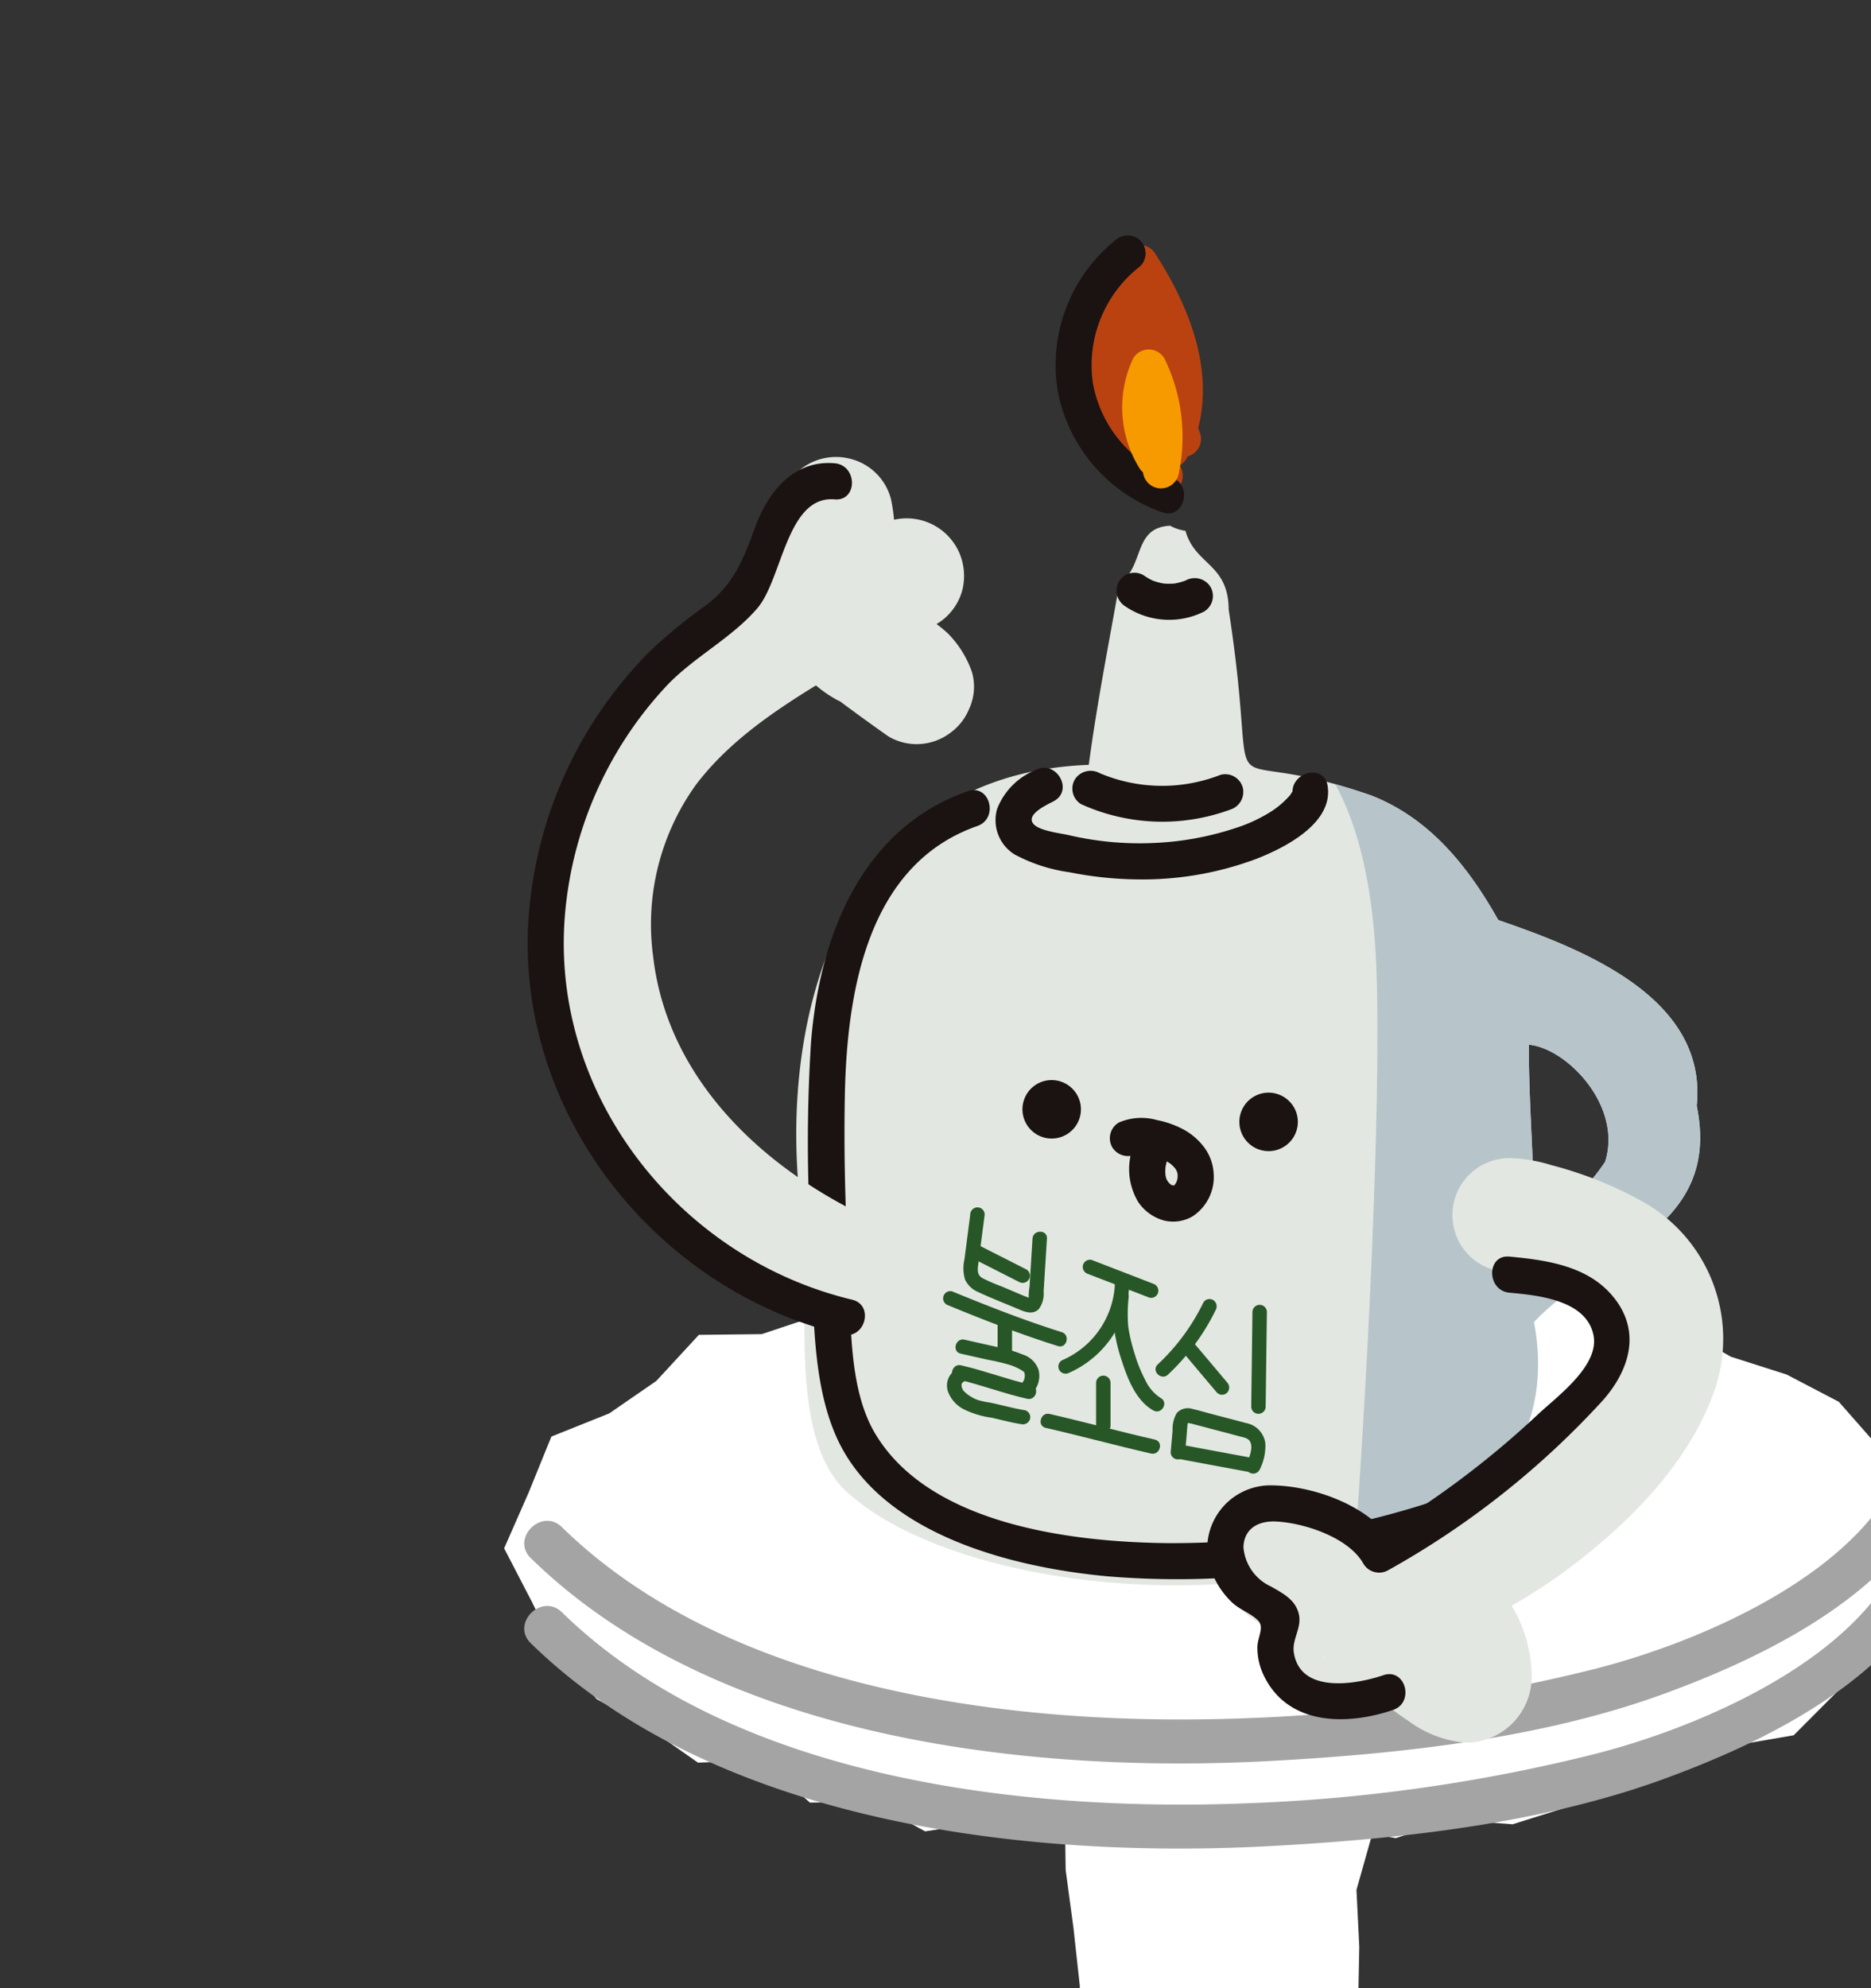 <svg xmlns="http://www.w3.org/2000/svg" xmlns:xlink="http://www.w3.org/1999/xlink" width="144" height="153" viewBox="0 0 144 153">
  <rect x="0" y="0" width="144" height="153" fill="#333333" stroke="none"/>
  <defs>
    <clipPath id="clip-path">
      <rect id="사각형_2490" data-name="사각형 2490" width="144" height="153" transform="translate(249 2105)" fill="none" stroke="#707070" stroke-width="1"/>
    </clipPath>
    <clipPath id="clip-path-2">
      <rect id="사각형_2024" data-name="사각형 2024" width="143.993" height="163.306" transform="translate(0 41)" fill="#fff"/>
    </clipPath>
    <clipPath id="clip-path-3">
      <rect id="사각형_2023" data-name="사각형 2023" width="109.71" height="166.512" fill="none"/>
    </clipPath>
  </defs>
  <g id="마스크_그룹_62" data-name="마스크 그룹 62" transform="translate(-249 -2105)" clip-path="url(#clip-path)">
    <g id="마스크_그룹_45" data-name="마스크 그룹 45" transform="translate(265.072 2057.098)" clip-path="url(#clip-path-2)">
      <g id="그룹_1508" data-name="그룹 1508" transform="translate(22.726 66.022)">
        <path id="패스_4900" data-name="패스 4900" d="M50.522,18.746l-4.538.145-4.457.882-4.406,1.082-4.563-.017L28.4,22.887l-4.35.984-4.223,1.41-4.84.055-3.272,3.545-3.626,2.5L3.639,33.16,1.88,37.489,0,41.763l2.143,4.129L4.1,49.9l3.03,3.473,4.005,2.233,3.784,2.65,4.938-.183,3.681,3.26,4.713-.068,4.15,2.28,4.717-.724,4.4,1.133,4.508.277,4.542-.656,4.491.132,4.529.848,4.444-1.3,4.589.81,4.367-1.415L77.617,63l4.333-1.363L86.2,60.128l4.12-1.773,4.252-1.4,4.678-.805,3.294-3.306,3.311-3.047,2.118-3.886,1.738-4.15-1.649-4.171-2.348-3.7-2.987-3.4-4.018-2.1-4.3-1.372-3.9-2.25-3.954-2.484-4.427-1.121-4.759.631-4.342-1.283-4.457-.665-4.41-1.47-4.585.873-4.517-1.078Z" transform="translate(0.002 59.267)" fill="#fff"/>
        <path id="패스_4901" data-name="패스 4901" d="M9.709,29.8l.477,4.453,1.308,4.406.064,4.5.6,4.453.49,4.482-.115,4.521.5,4.474,0,4.5.392,4.491.669,4.474.158,4.529.243,4.811,4.282-.328,3.954-.251,3.963-.077,3.707.077.115-4.086L31.755,75l.618-4.3-.618-4.41,1.393-4.218L32.9,57.68l1.172-4.252.085-4.359L33.941,44.7l1.2-4.257-.179-4.389.251-4.367.516-4.142-4.095-.891-4.3-.524-4.414.656-4.265-1.317-4.414.392-4.3-.528Z" transform="translate(31.661 82.618)" fill="#fff"/>
        <g id="그룹_1507" data-name="그룹 1507" transform="translate(0 0)">
          <g id="그룹_1506" data-name="그룹 1506" clip-path="url(#clip-path-3)">
            <path id="패스_4902" data-name="패스 4902" d="M.871,29.381c14.2,13.869,38.139,16.635,57.015,15.6,9.966-.545,20.819-1.73,30.236-5.177,7.154-2.62,15.416-6.647,19.8-13.128,1.219-1.8-1.7-3.494-2.919-1.7C100.521,31.6,90.3,35.964,82.839,37.881A128.925,128.925,0,0,1,56.05,41.691c-17.423.695-39.69-1.9-52.789-14.7-1.559-1.517-3.95.869-2.39,2.39" transform="translate(1.187 78.958)" fill="#a4a4a5"/>
            <path id="패스_4903" data-name="패스 4903" d="M.871,27.844c14.2,13.869,38.139,16.635,57.015,15.6,9.966-.545,20.819-1.73,30.236-5.177,7.154-2.62,15.416-6.647,19.8-13.128,1.219-1.8-1.7-3.494-2.919-1.7-4.482,6.626-14.7,10.989-22.165,12.906A128.925,128.925,0,0,1,56.05,40.154c-17.423.695-39.69-1.9-52.789-14.7-1.559-1.517-3.95.869-2.39,2.39" transform="translate(1.187 73.946)" fill="#a4a4a5"/>
            <path id="패스_4904" data-name="패스 4904" d="M74.58,49.876c.848-8.326-8.769-12.054-15.271-14.291-2.211-3.929-5.151-7.78-9.787-9.591C36.547,21.477,41.2,28.785,38.558,11.7c-.021-3.562-2.569-3.4-3.328-6.068a3.508,3.508,0,0,1-1.176-.392c-2.872.136-1.947,3.072-3.916,4.5-.827,4.7-1.692,9.008-2.348,13.9C8.314,24.375,3.4,44.056,5.864,59.472,6.235,65.3,4.756,75.267,9,79.438,21.276,90.973,66.578,90.5,62.053,66.519c5.1-5.424,14.479-7.082,12.527-16.643m-7.048,4.308c-1.18,1.76-3.081,3.886-5.48,4.112-.017-4.785-.409-8.569-.392-13.115,2.859.234,7.235,4.661,5.872,9" transform="translate(17.209 17.098)" fill="#e3e7e1"/>
            <path id="패스_4905" data-name="패스 4905" d="M30.305,51.29c5.1-5.42,14.479-7.077,12.527-16.639C43.68,26.325,34.064,22.6,27.561,20.36c-2.211-3.929-5.151-7.78-9.787-9.591-1.044-.362-1.934-.631-2.761-.856,1.291,2.326,2.625,6.119,3.059,12.233.643,8.973-.5,32.677-1.623,47.577,9.187-2.723,15.71-8.6,13.857-18.433m5.48-12.331c-1.18,1.76-3.081,3.886-5.48,4.112-.017-4.785-.409-8.569-.392-13.119,2.859.239,7.235,4.666,5.872,9.008" transform="translate(48.956 32.323)" fill="#b7c5cb"/>
            <path id="패스_4906" data-name="패스 4906" d="M11.741,8.678a6,6,0,0,0,6.051.4,1.4,1.4,0,0,0,.5-1.9,1.427,1.427,0,0,0-1.9-.5c-.064.03-.132.064-.2.089l.332-.141a4.542,4.542,0,0,1-1.176.32c.124-.017.243-.034.366-.047a5.07,5.07,0,0,1-1.219,0c.124.017.247.03.366.047a4.9,4.9,0,0,1-1.176-.315l.332.141a4.936,4.936,0,0,1-.878-.494,1.388,1.388,0,0,0-1.9.5,1.428,1.428,0,0,0,.5,1.9" transform="translate(36.075 19.867)" fill="#1a1311"/>
            <path id="패스_4907" data-name="패스 4907" d="M10.942,12.231a15.141,15.141,0,0,0,11.458.418,1.426,1.426,0,0,0,.971-1.709,1.4,1.4,0,0,0-1.709-.971,12.334,12.334,0,0,1-9.319-.136,1.433,1.433,0,0,0-1.9.5,1.4,1.4,0,0,0,.5,1.9" transform="translate(33.478 31.538)" fill="#1a1311"/>
            <path id="패스_4908" data-name="패스 4908" d="M17.8,10.1C9.576,12.969,6.376,21.351,5.733,29.408a121.369,121.369,0,0,0,0,15.4c.226,4.764-.03,10.6,1.981,15.045C11.08,67.3,21.191,69.836,28.533,70.517a64.866,64.866,0,0,0,30.44-4.811c1.632-.669.916-3.358-.741-2.676a64.052,64.052,0,0,1-25.161,4.934c-7.3-.089-18.215-1.415-22.4-8.424-2.148-3.6-1.832-8.991-2.067-13.064-.239-4.252-.349-8.522-.273-12.783.141-7.891,1.615-17.913,10.2-20.913,1.679-.588.959-3.272-.737-2.68" transform="translate(17.89 32.666)" fill="#1a1311"/>
            <path id="패스_4909" data-name="패스 4909" d="M13.812,17.027a2.25,2.25,0,1,1-2.68-1.721,2.256,2.256,0,0,1,2.68,1.721" transform="translate(30.531 49.742)" fill="#1a1311"/>
            <path id="패스_4910" data-name="패스 4910" d="M17.73,17.254a2.25,2.25,0,1,1-2.68-1.721,2.256,2.256,0,0,1,2.68,1.721" transform="translate(43.308 50.483)" fill="#1a1311"/>
            <path id="패스_4911" data-name="패스 4911" d="M13.03,18.69c.256-.132-.239.051-.055.03l.038-.013c.149-.03.111-.03-.115,0a1.185,1.185,0,0,0,.345-.009c.072,0,.5.051.243.017s.166.026.234.038a7.972,7.972,0,0,1,1.359.388c-.418-.153-.055-.021.047.03s.2.107.294.166.166.107.247.162c.222.149-.213-.179-.077-.06.051.051.111.1.162.149.081.077.153.158.226.239s.1.183-.081-.107c.026.043.06.081.085.124.055.081.1.17.149.26.085.145-.128-.366-.055-.141l.055.175c.021.077.03.158.051.234-.119-.447-.026-.183-.021-.034,0,.089,0,.183-.009.273-.009.2.017-.183.03-.187-.017,0-.03.153-.034.179-.021.089-.047.175-.077.264-.081.273.162-.328.017-.034-.043.081-.089.153-.132.23-.03.051-.124.166.026-.026.162-.209.021-.034-.021.013-.119.124-.3.187.051-.017-.072.043-.149.089-.213.132-.132.085.328-.111.175-.072-.043.009-.089.03-.132.043a1.112,1.112,0,0,0-.115.026c.332-.107.294-.03.119-.03a.812.812,0,0,0-.145,0c.251-.051.294.06.158.017-.055-.017-.115-.034-.17-.047-.17-.043.324.175.1.043A1.657,1.657,0,0,0,15.54,21c.209.064.217.179.081.06-.047-.043-.089-.085-.132-.132s-.175-.226-.038-.026-.017-.03-.043-.072-.064-.107-.094-.162-.119-.26-.021-.038,0,0-.009-.043c-.026-.081-.038-.166-.064-.251-.03-.115.03-.183.009.094.009-.085-.017-.187-.017-.273a4.193,4.193,0,0,1,.017-.464c.021-.273,0,.094-.013.094l.055-.277a6.779,6.779,0,0,1,.3-.989,1.4,1.4,0,0,0-.971-1.709,1.424,1.424,0,0,0-1.709.971,4.937,4.937,0,0,0,.222,4.6,3.506,3.506,0,0,0,2.007,1.449,2.962,2.962,0,0,0,2.2-.328,3.62,3.62,0,0,0,1.611-3.311,3.69,3.69,0,0,0-.677-1.926,4.894,4.894,0,0,0-1.623-1.432,7.24,7.24,0,0,0-2.058-.733,4.368,4.368,0,0,0-2.944.192,1.4,1.4,0,0,0-.5,1.9,1.423,1.423,0,0,0,1.9.5" transform="translate(35.677 51.974)" fill="#1a1311"/>
            <path id="패스_4912" data-name="패스 4912" d="M28.448,25.432c.222-.009.754.085-.141-.043-1.069-.158.494.124.746.187.827.209,1.64.477,2.442.758.481.17.963.341,1.432.537-.639-.268.579.281.618.3.4.2.788.447,1.18.673.865.494-.158-.3.528.4,0,0,.908.993.447.464.456.52.1,0,.341.69.111.541.141.635.1.277l.026.494c0-.009-.149,1.432-.034.8a7.858,7.858,0,0,1-.4,1.423c.132-.349-.4.771-.494.946a19.62,19.62,0,0,1-3.341,4.269Q30.9,38.645,29.833,39.6q-.53.479-1.087.933c.026-.021-1.018.8-.609.494a34.3,34.3,0,0,1-9.919,5.22,4.477,4.477,0,0,0-3.059,5.394,4.429,4.429,0,0,0,5.39,3.059A43.71,43.71,0,0,0,34.2,47.324c4.086-3.243,8.028-7.427,9.885-12.374a12.1,12.1,0,0,0-5.522-15.02A29.817,29.817,0,0,0,31.682,17.2a11.706,11.706,0,0,0-3.234-.537,4.382,4.382,0,0,0,0,8.765" transform="translate(48.922 54.342)" fill="#e3e7e1"/>
            <path id="패스_4913" data-name="패스 4913" d="M27.03,57.135C18.466,53.376,10.6,46.354,9.488,36.554a18.405,18.405,0,0,1,3.294-13.171c3.1-4.1,7.755-6.766,12.08-9.366,4.828-2.906.426-10.486-4.423-7.567-5.514,3.315-11,6.826-14.892,12.058A26.44,26.44,0,0,0,.723,36.554C1.921,49.4,11.077,59.64,22.607,64.7c2.165.95,4.7.635,6-1.572,1.087-1.858.605-5.041-1.572-6" transform="translate(1.978 18.894)" fill="#e3e7e1"/>
            <path id="패스_4914" data-name="패스 4914" d="M13.374,12.766a6.432,6.432,0,0,1,.043-1.248c-.051.388-.107.775-.158,1.163a6.651,6.651,0,0,1,.392-1.4l-.439,1.044a6.665,6.665,0,0,1,.733-1.261c-.23.3-.46.592-.686.891.132-.166.264-.32.409-.473L6.344,9.545c.03.158.055.315.077.477L6.267,8.855a9.517,9.517,0,0,1-.013,2.412c.051-.388.1-.775.158-1.163a21.88,21.88,0,0,0-.66,3.677,5.484,5.484,0,0,0,4.095,5.241,7.275,7.275,0,0,0,4.406-.447c1.359-.52,2.7-1.091,4.022-1.7a4.335,4.335,0,0,0,2.011-2.62,4.513,4.513,0,0,0-.217-2.851A4.42,4.42,0,0,0,14.9,8.863a17.351,17.351,0,0,0-8.232,4.525,4.446,4.446,0,0,0-1.283,3.1,4.226,4.226,0,0,0,1.283,3.1c2.595,2.032,5.228,4.014,7.925,5.91a4.275,4.275,0,0,0,2.211.6,4.319,4.319,0,0,0,2.655-.942A4.205,4.205,0,0,0,20.805,23.4a4.06,4.06,0,0,0,.222-2.855,7.93,7.93,0,0,0-1.845-2.961,9.888,9.888,0,0,0-2.024-1.457,22.772,22.772,0,0,1-2.876-1.5c.3.23.592.456.886.686a4.065,4.065,0,0,1-.605-.575l.686.886a3.264,3.264,0,0,1-.366-.592c.149.349.294.695.443,1.044l-.055-.132a4.793,4.793,0,0,0-2.015-2.62,4.389,4.389,0,0,0-6,1.572,4.251,4.251,0,0,0-.439,3.379,7.767,7.767,0,0,0,1.828,2.966,9.645,9.645,0,0,0,2.084,1.5,19.6,19.6,0,0,1,2.927,1.551c-.3-.226-.592-.456-.886-.682a4.067,4.067,0,0,1,.588.592c-.23-.294-.46-.588-.686-.886a3.924,3.924,0,0,1,.285.486l-.443-1.048.055.132q3.221-2.473,6.438-4.947-3.055-2.154-6.021-4.431l.886.686c-.337-.264-.677-.528-1.014-.793v6.2a14.4,14.4,0,0,1,1.155-1.01c-.294.226-.588.456-.886.686A13.746,13.746,0,0,1,15.974,17.6c-.349.149-.7.3-1.048.443a14,14,0,0,1,2.3-.724q-1.687-4.007-3.375-8.011c-.469.217-.942.426-1.419.631.349-.149.7-.294,1.048-.443a14,14,0,0,1-3.034,1.082c.388-.055.78-.107,1.167-.158a3.027,3.027,0,0,1-.52.009c.388.051.775.1,1.163.158a1.319,1.319,0,0,1-.315-.081c.345.149.695.294,1.044.443a1.087,1.087,0,0,1-.277-.166l.886.686c-.038-.038-.077-.081-.119-.119.23.294.46.592.686.886a1.076,1.076,0,0,1-.179-.311l.443,1.044c-.017-.055-.034-.115-.047-.17.051.388.1.775.158,1.163a2.409,2.409,0,0,1-.009-.554l-.153,1.163c.064-.4.192-.788.294-1.189a15.637,15.637,0,0,0,.379-2.352,13.346,13.346,0,0,0-.256-3.814,4.312,4.312,0,0,0-3.059-3.059A4.383,4.383,0,0,0,7.469,5.28,10.221,10.221,0,0,0,4.61,12.766a4.636,4.636,0,0,0,1.283,3.1,4.437,4.437,0,0,0,3.1,1.283c2.25-.1,4.534-1.93,4.38-4.38" transform="translate(14.978 13.047)" fill="#e3e7e1"/>
            <path id="패스_4915" data-name="패스 4915" d="M26.49,27.233a10.146,10.146,0,0,0-5.3-4.048c-2.561-.848-6.161-.545-7.619,2.037a4.974,4.974,0,0,0,.392,5.56,8.063,8.063,0,0,0,2.8,2.165l2.331,1.24,1.167.618c.17.089.345.179.516.273,1.031.55-.226.128-.724-.882l-.6-2.211.017.213c.055-.388.107-.775.158-1.167.332-.652.413-.831.234-.537-.072.115-.149.23-.226.341-.132.209-.273.413-.409.618-.3.452-.6.9-.895,1.359-1.193,1.794-.533,5.1,1.568,6a10.355,10.355,0,0,0,1.474.575,5.367,5.367,0,0,0,2.548,0,5.4,5.4,0,0,0,2.1-.878,8.742,8.742,0,0,0,2.241-2.322c.128-.175.256-.349.371-.533.187-.273.089-.149-.3.366q.8-.805-1.248.716H24.764c-1.551-.345-2.672-2.437-1.828-1.193.136.2.277.392.422.584a19.019,19.019,0,0,0,1.47,1.785,16.358,16.358,0,0,0,2.727,2.207,8.626,8.626,0,0,0,4.333,1.645A5.084,5.084,0,0,0,37,36.726a10.741,10.741,0,0,0-8.509-10.465,4.729,4.729,0,0,0-3.379.439,4.478,4.478,0,0,0-2.011,2.62c-.486,2.126.643,4.972,3.059,5.39a6.252,6.252,0,0,1,.835.2c.179.055.81.307.077,0-.686-.281-.192-.068-.038.013.192.107.98.669.362.183s.213.217.362.371c.034.038.247.328.285.324-.064,0-.626-.895-.294-.375.153.243.294.49.439.741.294.52-.2-.375-.179-.46a2.6,2.6,0,0,0,.166.507,6.415,6.415,0,0,1,.192.946c-.051-.392-.1-.78-.153-1.167a3.912,3.912,0,0,1,.009.835c.051-.388.1-.775.158-1.163.277-.486.558-.967.835-1.453q.965-.562,1.934-1.129l-.209.072L32.11,33c-.072,0-.149,0-.222,0,.388.051.776.1,1.163.158-.435-.119-.307-.051.388.2-.145-.064-.285-.132-.43-.209q-.32-.16-.626-.345c-.2-.124-.4-.264-.6-.388-.371-.264-.264-.179.307.256-.124-.1-.247-.2-.366-.3A12,12,0,0,1,30.7,31.366c-.107-.119-.209-.243-.311-.366.439.575.52.682.251.315-.128-.2-.26-.4-.392-.6A5.413,5.413,0,0,0,27.189,28.3a5.055,5.055,0,0,0-4.73,1.236,9.755,9.755,0,0,0-1.6,2.011c-.477.733.69-.66.043-.081.6-.418.7-.511.315-.277.7-.256.827-.341.388-.26l1.163-.153-.222-.009c.388.055.775.107,1.163.158.209.1.418.2.626.311l1.572,6a19.7,19.7,0,0,0,1.9-3.14,5.094,5.094,0,0,0-2.344-6.447c-.929-.533-1.9-1.006-2.851-1.508l-1.551-.827c-.26-.136-.511-.3-.78-.409-.06-.038-.124-.077-.183-.111a2.968,2.968,0,0,1,1.385,1.819l.153,1.167.013-.175-.6,2.211c-.69.533-1.381,1.069-2.071,1.6-.388.051-.775.107-1.163.158a5.077,5.077,0,0,1,1.321.009c-.392-.051-.78-.107-1.167-.158.307.051.588.136.886.213.43.153.29.094-.409-.187.136.068.268.141.4.217s.26.162.383.251c-.579-.464-.7-.545-.362-.251.771.865-.383-.635.047-.013a4.693,4.693,0,0,0,2.62,2.015,4.466,4.466,0,0,0,3.375-.443c1.875-1.21,2.961-3.975,1.572-6" transform="translate(42.089 74.225)" fill="#e3e7e1"/>
            <path id="패스_4916" data-name="패스 4916" d="M35.949,21.226c2.19.2,5.948.558,6.472,3.306.435,2.339-2.821,4.687-4.3,6.076a70.142,70.142,0,0,1-12.915,9.583c.635.166,1.27.332,1.9.5-1.645-2.97-6.1-4.58-9.353-4.636A4.871,4.871,0,0,0,13.106,42.9a6.4,6.4,0,0,0,1.47,2.143c.579.567,1.513.873,2.037,1.427.473.5-.047,1.278-.064,2a4.894,4.894,0,0,0,.537,2.309c1.892,3.784,6.4,3.745,9.9,2.557,1.683-.571.959-3.255-.741-2.676-2.058.7-6.4,1.483-6.894-1.743-.158-1.044.652-1.913.375-3s-1.231-1.559-2.113-2.071a3.644,3.644,0,0,1-2.139-3.034c.043-1.449,1.167-2.049,2.527-1.977,2.207.115,5.6,1.253,6.707,3.251a1.409,1.409,0,0,0,1.9.5A65.679,65.679,0,0,0,43.18,29.462c1.875-2.156,2.842-4.926,1.082-7.486-1.9-2.748-5.224-3.238-8.313-3.528-1.781-.166-1.773,2.612,0,2.778" transform="translate(41.429 60.133)" fill="#1a1311"/>
            <path id="패스_4917" data-name="패스 4917" d="M17.191,16.726a10.064,10.064,0,0,1-1.653-14.18l-2.182-.281C15.772,6.006,18,10.9,15.738,15.247l2.182-.281a9.326,9.326,0,0,1-3.251-9.894q-1.157.307-2.322.609c2.305,2.1,1.96,5.663,1.7,8.475h2.778l-.013-7.188-2.731.371a73.325,73.325,0,0,0,2.463,8.138,1.422,1.422,0,0,0,1.709.967,1.4,1.4,0,0,0,.971-1.709A73.256,73.256,0,0,1,16.761,6.6a1.394,1.394,0,0,0-2.727.366l.013,7.188c0,1.819,2.616,1.755,2.778,0,.332-3.6.383-7.8-2.514-10.439a1.406,1.406,0,0,0-2.322.614,12.026,12.026,0,0,0,3.967,12.6,1.412,1.412,0,0,0,2.182-.281c2.753-5.3.631-11.125-2.382-15.787A1.4,1.4,0,0,0,13.574.581a12.954,12.954,0,0,0-2.936,9.834,13.007,13.007,0,0,0,5.151,8.709,1.4,1.4,0,0,0,1.9-.5,1.422,1.422,0,0,0-.5-1.9" transform="translate(34.366 0.553)" fill="#ba4211"/>
            <path id="패스_4918" data-name="패스 4918" d="M14.52.4a12.32,12.32,0,0,0-4.376,11.679A12.354,12.354,0,0,0,18.159,21.3c1.687.605,2.412-2.075.737-2.68a9.553,9.553,0,0,1-6.072-7.286,9.639,9.639,0,0,1,3.66-8.978,1.4,1.4,0,0,0,0-1.964A1.419,1.419,0,0,0,14.52.4" transform="translate(32.486 0.001)" fill="#1a1311"/>
            <path id="패스_4919" data-name="패스 4919" d="M14.864,9.75c-.158-.247-.29-.511-.426-.771-.149-.285.043.141-.06-.132-.06-.158-.115-.315-.166-.477-.072-.243-.136-.486-.187-.733-.009-.06-.081-.575-.047-.256-.013-.128-.026-.251-.034-.379a7.485,7.485,0,0,1-.009-.818c0-.149.017-.294.03-.439.038-.409-.055.264.021-.132a7.431,7.431,0,0,1,.2-.861c.034-.119.072-.239.119-.358.026-.081.055-.158.089-.239-.06.141-.055.136.009-.009h-2.4c.081.158.162.324.234.494-.1-.226.064.17.064.175.115.3.217.605.307.912s.166.618.23.933q.051.236.089.473l.034.209c-.021-.149-.017-.136,0,.034a12.528,12.528,0,0,1,.068,1.917c-.013.32-.038.639-.081.959.034-.247-.021.119-.034.175-.03.179-.064.358-.107.537a1.39,1.39,0,1,0,2.68.737,13.732,13.732,0,0,0-1.087-8.961,1.4,1.4,0,0,0-2.4,0,8.89,8.89,0,0,0,.456,8.411,1.389,1.389,0,1,0,2.4-1.4" transform="translate(36.416 6.715)" fill="#f79a00"/>
            <path id="패스_4920" data-name="패스 4920" d="M24.048,4.13c-3.174-.273-5.143,2.241-6.136,4.968-.912,2.5-1.645,4.384-3.856,6.029a37.848,37.848,0,0,0-4.244,3.49A32.262,32.262,0,0,0,.549,38.451c-1.41,15.186,9.472,29.226,24.1,32.724,1.738.418,2.48-2.263.741-2.68C12.258,65.355,2.381,53.066,3.255,39.389a29.406,29.406,0,0,1,7.861-18.134c2.113-2.233,5.007-3.66,6.988-5.974,1.926-2.25,2.254-8.688,5.944-8.373,1.781.153,1.773-2.625,0-2.778" transform="translate(1.39 13.401)" fill="#1a1311"/>
            <path id="패스_4921" data-name="패스 4921" d="M11.952,9.789A5.293,5.293,0,0,0,9,12.78a3.105,3.105,0,0,0,1.329,3.494,12.519,12.519,0,0,0,4.257,1.381,27.766,27.766,0,0,0,5.032.545,25.03,25.03,0,0,0,9.344-1.581c2.216-.869,5.94-2.757,5.471-5.629-.285-1.76-2.966-1.014-2.68.737.043-.337-.017-.345-.187-.026-.158.179-.32.345-.49.507a6.728,6.728,0,0,1-1.112.848,11.8,11.8,0,0,1-2.582,1.185A23.065,23.065,0,0,1,21.044,15.4a23.926,23.926,0,0,1-6.515-.6c-.643-.153-2.335-.328-2.761-.9-.541-.729,1.112-1.461,1.585-1.713,1.581-.839.179-3.238-1.4-2.4" transform="translate(28.945 31.351)" fill="#1a1311"/>
            <path id="패스_4922" data-name="패스 4922" d="M8.823,18.106l-.447,3.451A3.068,3.068,0,0,0,8.418,23.1a1.917,1.917,0,0,0,1.014.971c1.04.49,2.122.9,3.179,1.351.494.209,1.069.4,1.5-.055a1.994,1.994,0,0,0,.358-1.329q.128-2.032.256-4.073c.047-.716-1.065-.712-1.112,0q-.115,1.866-.23,3.728a4.093,4.093,0,0,0-.06.818.205.205,0,0,1-.03.1c-.026.051,0,.03.1-.068a4.31,4.31,0,0,0-.409-.162c-.575-.243-1.15-.49-1.726-.733A13.713,13.713,0,0,1,9.76,23c-.477-.281-.358-.758-.3-1.236l.473-3.656a.559.559,0,0,0-.558-.554.567.567,0,0,0-.554.554" transform="translate(27.054 57.237)" fill="#275727"/>
            <path id="패스_4923" data-name="패스 4923" d="M8.636,19.243l3.741,1.9a.557.557,0,0,0,.558-.963q-1.866-.952-3.737-1.9a.569.569,0,0,0-.763.2.56.56,0,0,0,.2.758" transform="translate(27.275 59.398)" fill="#275727"/>
            <path id="패스_4924" data-name="패스 4924" d="M8.336,20.166C11.11,21.308,13.91,22.4,16.773,23.3c.686.217.976-.856.3-1.069-2.868-.9-5.663-2-8.441-3.14a.557.557,0,0,0-.294,1.074" transform="translate(25.845 62.164)" fill="#275727"/>
            <path id="패스_4925" data-name="패스 4925" d="M8.914,20.088V22.2a.556.556,0,1,0,1.112,0V20.088a.556.556,0,0,0-1.112,0" transform="translate(29.068 63.699)" fill="#275727"/>
            <path id="패스_4926" data-name="패스 4926" d="M8.552,21.028l2.067.464a16.82,16.82,0,0,1,1.79.426,4.19,4.19,0,0,1,.6.26,3.047,3.047,0,0,1,.324.187c.043.03-.009-.013.051.038l.06.06c-.038-.043.017.077,0,0a1.108,1.108,0,0,1,.043.17c-.009-.072,0,.047,0,.068a.978.978,0,0,1-.009.158.831.831,0,0,1-.141.349.556.556,0,0,0,.788.784,1.892,1.892,0,0,0,.422-1.713,1.864,1.864,0,0,0-1.236-1.189,10.142,10.142,0,0,0-2-.584c-.822-.183-1.64-.366-2.463-.554-.695-.153-.993.916-.294,1.074" transform="translate(26.588 65.022)" fill="#275727"/>
            <path id="패스_4927" data-name="패스 4927" d="M8.489,21.492c1.819.413,3.566,1.091,5.386,1.5.695.162.993-.912.294-1.069-1.819-.418-3.566-1.091-5.386-1.508-.695-.158-.993.916-.294,1.074" transform="translate(26.382 66.531)" fill="#275727"/>
            <path id="패스_4928" data-name="패스 4928" d="M8.649,20.554a1.427,1.427,0,0,0-.588,1.632,2.5,2.5,0,0,0,1.291,1.427,6.993,6.993,0,0,0,2.084.618c.754.17,1.5.375,2.267.494a.573.573,0,0,0,.682-.388A.558.558,0,0,0,14,23.656c-.626-.1-1.24-.256-1.858-.4-.3-.072-.6-.141-.9-.2a6.581,6.581,0,0,1-.861-.183,3.045,3.045,0,0,1-.673-.345,2.353,2.353,0,0,1-.447-.383.721.721,0,0,1-.145-.426.314.314,0,0,1,.03-.141c-.017.047.06-.064,0-.009.072-.068-.034.009.068-.055.609-.371.051-1.334-.562-.959" transform="translate(26.091 66.749)" fill="#275727"/>
            <path id="패스_4929" data-name="패스 4929" d="M10.859,19.6q2.358.908,4.713,1.819a.555.555,0,0,0,.682-.388.562.562,0,0,0-.388-.682q-2.352-.914-4.713-1.824a.559.559,0,0,0-.682.392.567.567,0,0,0,.388.682" transform="translate(34.081 60.317)" fill="#275727"/>
            <path id="패스_4930" data-name="패스 4930" d="M14.355,19.359a6.724,6.724,0,0,1-4.073,5.825.556.556,0,0,0-.2.758.567.567,0,0,0,.758.2,7.8,7.8,0,0,0,4.623-6.783c.026-.716-1.087-.716-1.112,0" transform="translate(32.652 61.378)" fill="#275727"/>
            <path id="패스_4931" data-name="패스 4931" d="M11.073,19.578a12.351,12.351,0,0,0,0,2.51,14,14,0,0,0,.562,2.352c.447,1.389,1.1,3.136,2.454,3.886.631.345,1.189-.614.562-.959a3.271,3.271,0,0,1-1.193-1.393,11.057,11.057,0,0,1-.818-2.037,12.769,12.769,0,0,1-.486-2.067,11.773,11.773,0,0,1,.034-2.292c.043-.716-1.069-.712-1.112,0" transform="translate(35.883 62.097)" fill="#275727"/>
            <path id="패스_4932" data-name="패스 4932" d="M10.693,21.147v3.285a.556.556,0,0,0,1.112,0V21.147a.556.556,0,0,0-1.112,0" transform="translate(34.869 67.152)" fill="#275727"/>
            <path id="패스_4933" data-name="패스 4933" d="M10.089,22.37c2.71.618,5.39,1.351,8.1,1.973.695.158.993-.916.294-1.074-2.71-.618-5.39-1.351-8.1-1.973-.695-.158-.993.916-.294,1.074" transform="translate(31.6 69.394)" fill="#275727"/>
            <path id="패스_4934" data-name="패스 4934" d="M15.446,19.481a16.181,16.181,0,0,1-3.507,4.755c-.524.49.264,1.274.784.788A17.058,17.058,0,0,0,16.4,20.043a.577.577,0,0,0-.2-.763.56.56,0,0,0-.758.2" transform="translate(38.37 62.641)" fill="#275727"/>
            <path id="패스_4935" data-name="패스 4935" d="M12.365,20.875q1.342,1.6,2.689,3.191a.553.553,0,0,0,.784,0,.569.569,0,0,0,0-.784q-1.342-1.6-2.689-3.191a.553.553,0,0,0-.784,0,.569.569,0,0,0,0,.784" transform="translate(39.81 64.984)" fill="#275727"/>
            <path id="패스_4936" data-name="패스 4936" d="M13.589,19.855q-.045,3.637-.094,7.273a.556.556,0,0,0,1.112,0q.045-3.637.094-7.273a.556.556,0,0,0-1.112,0" transform="translate(44.006 62.995)" fill="#275727"/>
            <path id="패스_4937" data-name="패스 4937" d="M13.149,24.556c.047-.5.1-.993.136-1.491.021-.23.03-.46.064-.69l.038-.153c-.03-.017-.089.038-.06.064a1.2,1.2,0,0,0,.26.055c.111.03.213.06.324.085.239.064.473.128.712.187.452.124.908.243,1.368.362s.9.239,1.359.362c.277.072.639.119.793.383.268.452-.03,1.2-.23,1.649a.567.567,0,0,0,.2.758.56.56,0,0,0,.763-.2,4.061,4.061,0,0,0,.452-2.054,1.822,1.822,0,0,0-1.479-1.56c-.925-.251-1.849-.486-2.77-.729-.443-.119-.886-.251-1.342-.354a1.161,1.161,0,0,0-1.223.307,2.424,2.424,0,0,0-.324,1.355l-.149,1.662a.556.556,0,0,0,.554.554.57.57,0,0,0,.554-.554" transform="translate(39.26 69.079)" fill="#275727"/>
            <path id="패스_4938" data-name="패스 4938" d="M12.461,22.919q2.806.524,5.612,1.044a.557.557,0,0,0,.294-1.074q-2.806-.518-5.612-1.044a.575.575,0,0,0-.682.392.556.556,0,0,0,.388.682" transform="translate(39.309 71.202)" fill="#275727"/>
          </g>
        </g>
      </g>
    </g>
  </g>
</svg>
